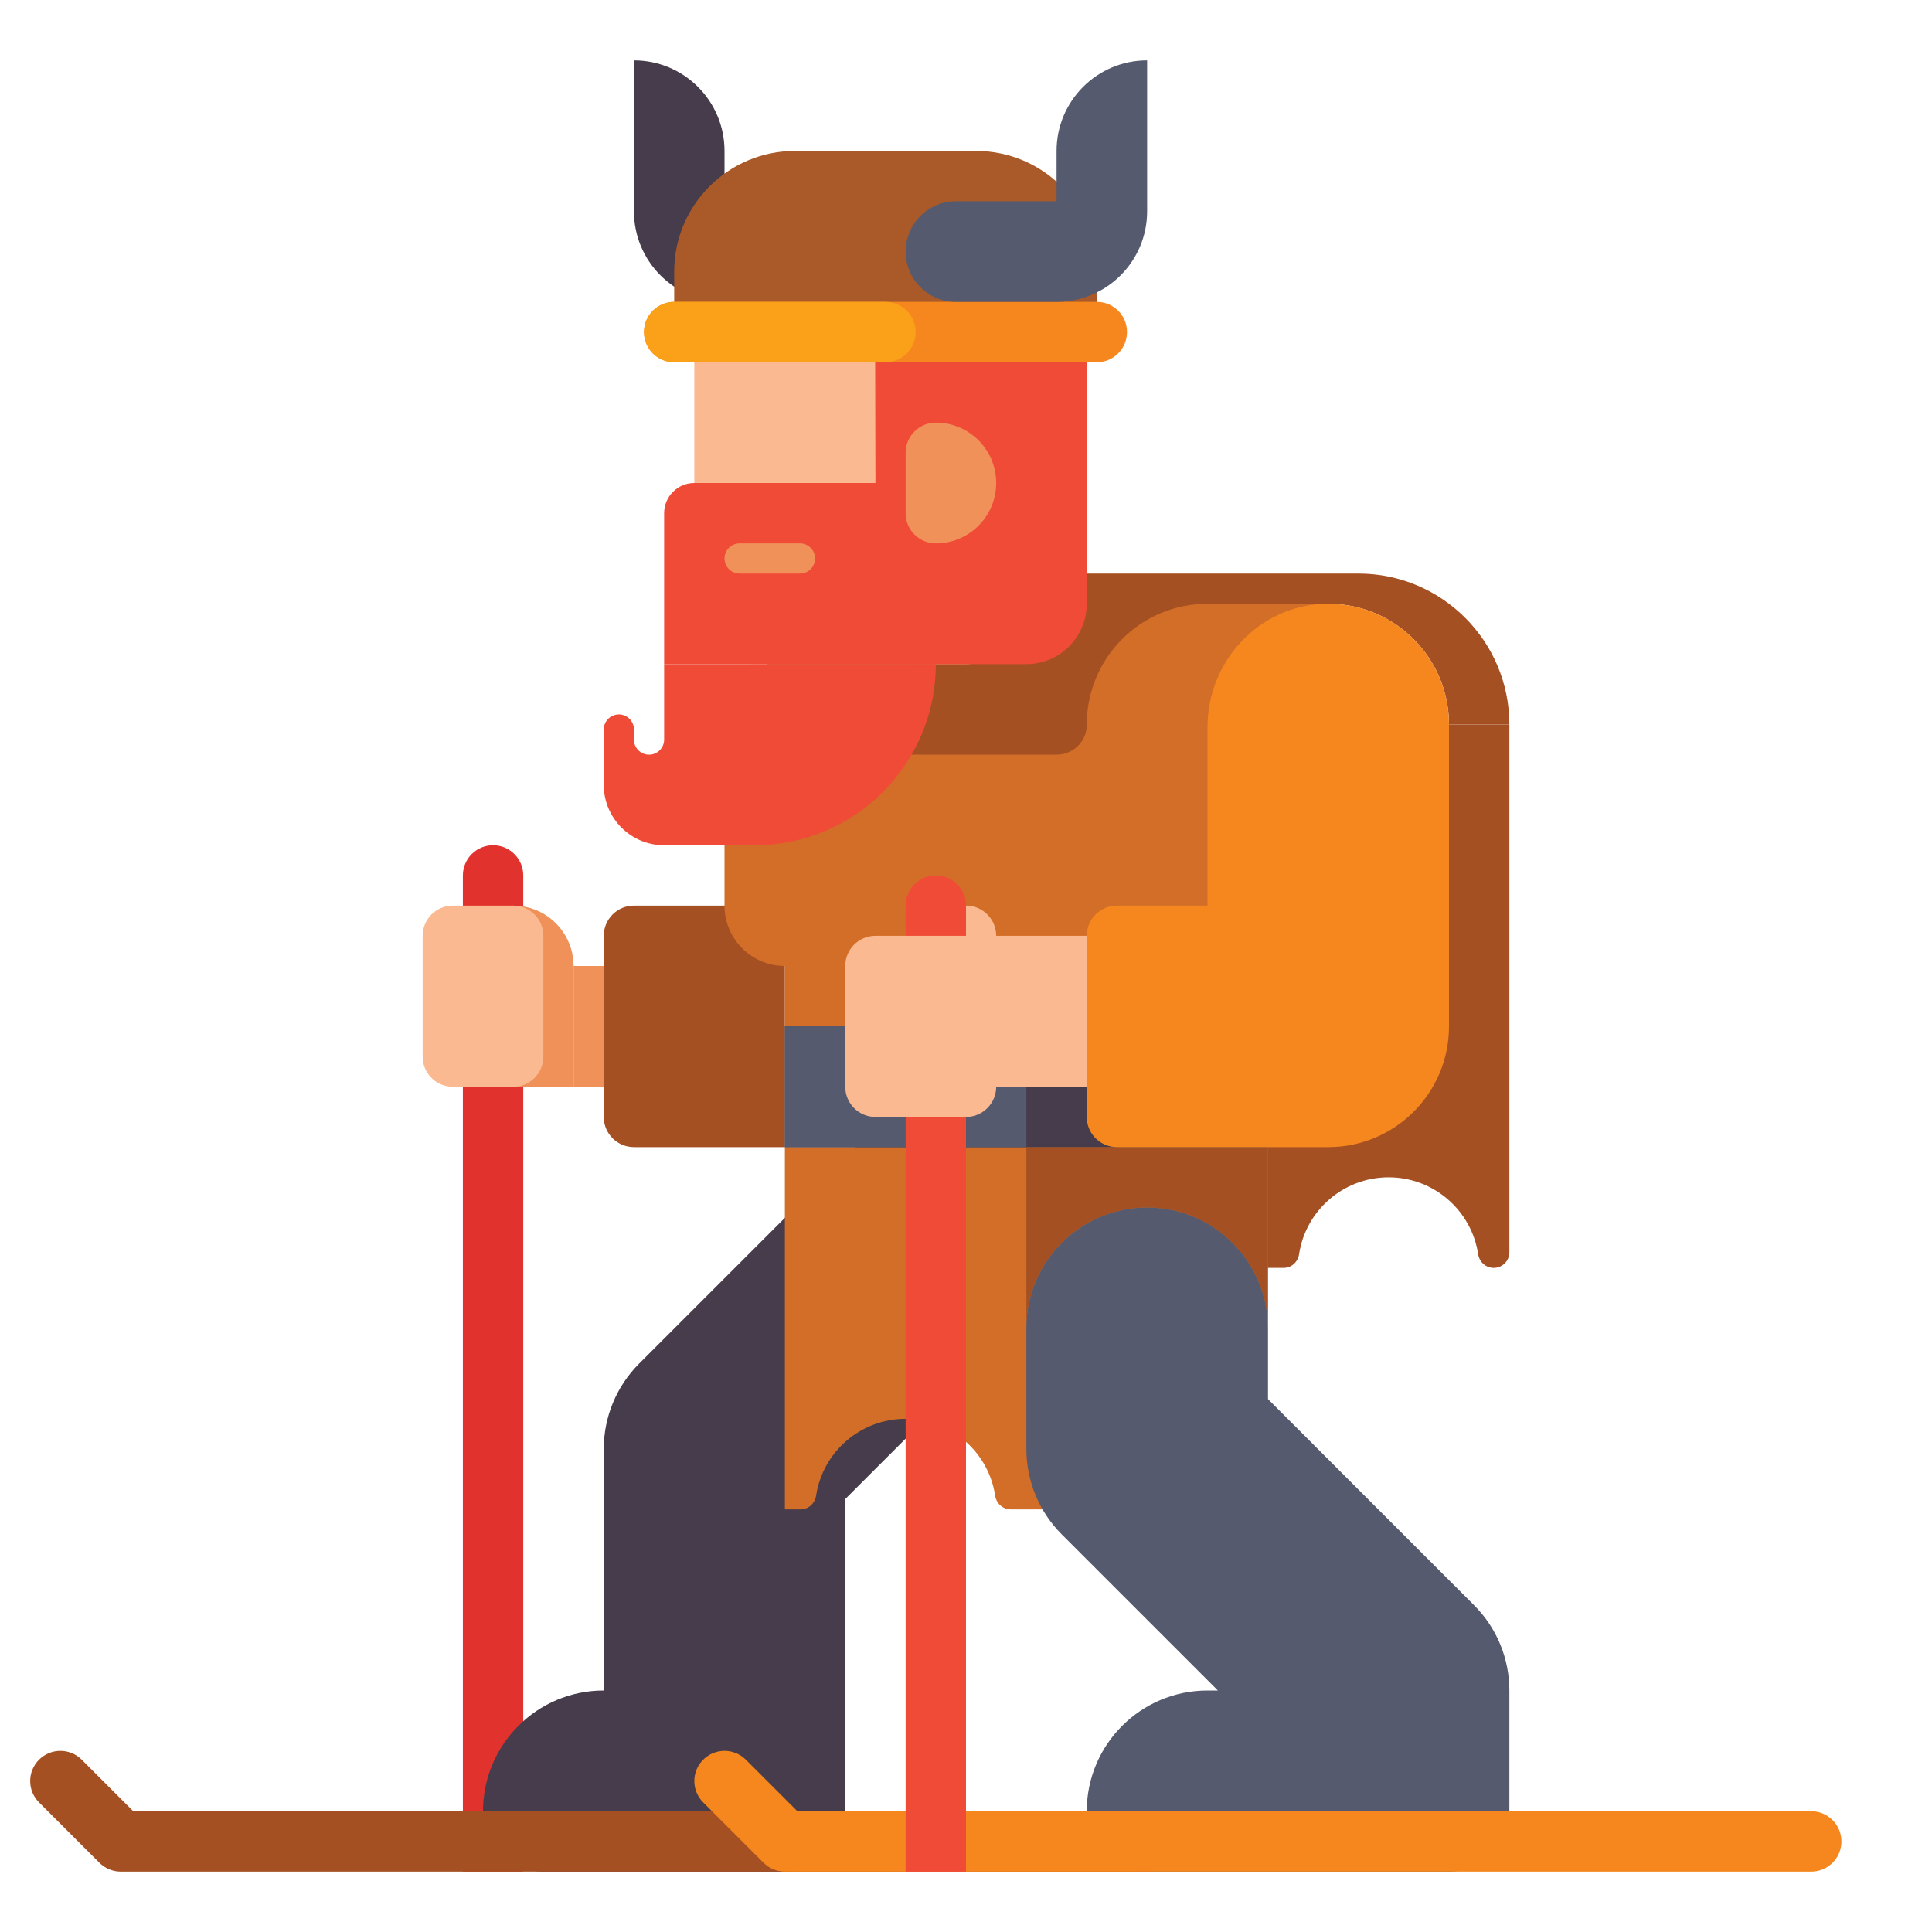 <?xml version="1.0" encoding="utf-8"?>
<!-- Generator: Adobe Illustrator 24.0.0, SVG Export Plug-In . SVG Version: 6.00 Build 0)  -->
<svg version="1.1" id="Layer_1" xmlns="http://www.w3.org/2000/svg" xmlns:xlink="http://www.w3.org/1999/xlink" x="0px" y="0px"
	 viewBox="0 0 512 512" enable-background="new 0 0 512 512" xml:space="preserve">
<g>
	<g>
		<path fill="#E1322D" d="M122.667,496h16V232c0-4.418-3.582-8-8-8h0c-4.418,0-8,3.582-8,8V496z"/>
	</g>
	<path fill="#463C4B" d="M278.627,297.373c-12.496-12.497-32.758-12.497-45.254,0l-64,64C163.371,367.374,160,375.513,160,384v64
		c-17.673,0-32,14.327-32,32l0,0c0,8.837,7.164,16,16,16h64c8.836,0,16-7.163,16-16v-82.745l54.627-54.628
		C291.124,330.131,291.124,309.869,278.627,297.373z"/>
	<g>
		<path fill="#463C4B" d="M192,40v13.333h26.667c7.364,0,13.333,5.97,13.333,13.333v0C232,74.03,226.03,80,218.667,80H192
			c-13.255,0-24-10.745-24-24V16h0C181.255,16,192,26.745,192,40z"/>
	</g>
	<g>
		<path fill="#A55023" d="M272,192v144h4.153c2.091,0,3.806-1.562,4.119-3.63C282.022,320.838,291.979,312,304,312
			s21.978,8.838,23.727,20.37c0.314,2.068,2.028,3.63,4.119,3.63h8.307c2.091,0,3.806-1.562,4.119-3.63
			C346.022,320.838,355.979,312,368,312s21.978,8.838,23.727,20.37c0.314,2.068,2.028,3.63,4.119,3.63l0,0
			c2.294,0,4.153-1.859,4.153-4.153V192H272z"/>
	</g>
	<g>
		<path fill="#A55023" d="M168,304h40v-64h-40c-4.418,0-8,3.582-8,8v48C160,300.418,163.582,304,168,304z"/>
	</g>
	<g>
		<rect x="152" y="256" fill="#F0915A" width="8" height="32"/>
	</g>
	<g>
		<path fill="#F0915A" d="M136,240L136,240c8.837,0,16,7.163,16,16v32h-16V240z"/>
	</g>
	<g>
		<path fill="#FAB991" d="M120,240h16c4.418,0,8,3.582,8,8v32c0,4.418-3.582,8-8,8h-16c-4.418,0-8-3.582-8-8v-32
			C112,243.582,115.582,240,120,240z"/>
	</g>
	<g>
		<path fill="#D26E28" d="M208,304v96h4.153c2.091,0,3.806-1.562,4.119-3.63C218.022,384.838,227.979,376,240,376
			s21.978,8.838,23.727,20.37c0.314,2.068,2.028,3.63,4.119,3.63h8.307c2.091,0,3.806-1.562,4.119-3.63
			C282.022,384.838,291.979,376,304,376s21.978,8.838,23.727,20.37c0.314,2.068,2.028,3.63,4.119,3.63l0,0
			c2.294,0,4.153-1.859,4.153-4.153V304H208z"/>
	</g>
	<g>
		<g>
			<path fill="#A55023" d="M304,320c17.673,0,32,14.327,32,32v-48c0-17.673-14.327-32-32-32s-32,14.327-32,32v48
				C272,334.327,286.327,320,304,320z"/>
		</g>
	</g>
	<path fill="#555A6E" d="M400,448c0-8.189-3.124-16.379-9.373-22.627L336,370.745V352c0-17.673-14.327-32-32-32s-32,14.327-32,32v32
		c0,8.487,3.371,16.626,9.373,22.627L322.746,448H320c-17.673,0-32,14.327-32,32l0,0c0,8.837,7.164,16,16,16h80
		c8.836,0,16-7.163,16-16L400,448L400,448z"/>
	<path fill="#D26E28" d="M240,160c-17.673,0-32,14.327-32,32h-8c-4.418,0-8,3.582-8,8v40c0,8.837,7.164,16,16,16v48h128v-32
		l2.564-3.846C347.325,255.013,352,239.572,352,223.778V160H240z"/>
	<g>
		<path fill="#A55023" d="M240,152c-22.15,0-40.095,18.003-40,40.175c0.019,4.35,3.65,7.825,8,7.825h72c4.368,0,8.018-3.502,8-7.87
			C287.93,174.397,302.284,160,320,160h32c17.673,0,32,14.327,32,32v0h16v0c0-22.091-17.909-40-40-40H240z"/>
	</g>
	<g>
		<path fill="#FAB991" d="M200,176h56c8.837,0,16-7.163,16-16V88c0-13.255-10.745-24-24-24h-40c-13.255,0-24,10.745-24,24v72
			C184,168.837,191.163,176,200,176z"/>
	</g>
	<g>
		<path fill="#F04B37" d="M248,176h-72v-40c0-4.418,3.582-8,8-8h64V176z"/>
	</g>
	<g>
		<path fill="#F04B37" d="M231.925,96L232,128h8v48h32c8.836,0,16-7.164,16-16V96H231.925z"/>
	</g>
	<g>
		<path fill="#F0915A" d="M248,144L248,144c-4.418,0-8-3.582-8-8v-16c0-4.418,3.582-8,8-8h0c8.837,0,16,7.163,16,16v0
			C264,136.837,256.837,144,248,144z"/>
	</g>
	<g>
		<path fill="#F0915A" d="M212,152h-16c-2.209,0-4-1.791-4-4l0,0c0-2.209,1.791-4,4-4h16c2.209,0,4,1.791,4,4l0,0
			C216,150.209,214.209,152,212,152z"/>
	</g>
	<g>
		<path fill="#F04B37" d="M176,176v20c0,2.209-1.791,4-4,4l0,0c-2.209,0-4-1.791-4-4v-2.667c0-2.209-1.791-4-4-4l0,0
			c-2.209,0-4,1.791-4,4V208c0,8.837,7.163,16,16,16h24c26.51,0,48-21.49,48-48v0H176z"/>
	</g>
	<g>
		<g>
			<path fill="#AA5A28" d="M290.667,72c0-17.673-14.327-32-32-32h-48c-17.673,0-32,14.327-32,32v24h112V72z"/>
		</g>
	</g>
	<g>
		<path fill="#F5871E" d="M290.667,80h-112c-4.418,0-8,3.582-8,8v0c0,4.418,3.582,8,8,8h112c4.418,0,8-3.582,8-8v0
			C298.667,83.582,295.085,80,290.667,80z"/>
	</g>
	<g>
		<path fill="#FAA019" d="M234.667,80h-56c-4.418,0-8,3.582-8,8v0c0,4.418,3.582,8,8,8h56c4.418,0,8-3.582,8-8v0
			C242.667,83.582,239.085,80,234.667,80z"/>
	</g>
	<g>
		<rect x="208" y="272" fill="#463C4B" width="128" height="32"/>
	</g>
	<g>
		<rect x="208" y="272" fill="#555A6E" width="64" height="32"/>
	</g>
	<g>
		<g>
			<g>
				<g>
					<path fill="#F5871E" d="M351.1,160.012c-17.43,0.478-31.1,15.217-31.1,32.653V240h-24c-4.418,0-8,3.582-8,8v48
						c0,4.418,3.582,8,8,8h56c17.673,0,32-14.327,32-32v-80C384,174.028,369.184,159.516,351.1,160.012z"/>
				</g>
			</g>
		</g>
	</g>
	<g>
		<path fill="#A55023" d="M304,496H32c-2.122,0-4.156-0.843-5.657-2.343l-16-16c-3.124-3.125-3.124-8.189,0-11.314
			c3.125-3.123,8.189-3.123,11.314,0L35.313,480H304c4.418,0,8,3.582,8,8S308.418,496,304,496z"/>
	</g>
	<g>
		<path fill="#F5871E" d="M480,496H208c-2.122,0-4.156-0.843-5.657-2.343l-16-16c-3.124-3.125-3.124-8.189,0-11.314
			c3.125-3.123,8.189-3.123,11.314,0L211.313,480H480c4.418,0,8,3.582,8,8S484.418,496,480,496z"/>
	</g>
	<g>
		<path fill="#F04B37" d="M240,496h16V240c0-4.418-3.582-8-8-8h0c-4.418,0-8,3.582-8,8V496z"/>
	</g>
	<g>
		<path fill="#FAB991" d="M264,248c0-4.418-3.582-8-8-8l0,0v8h-24c-4.418,0-8,3.582-8,8v32c0,4.418,3.582,8,8,8h24
			c4.418,0,8-3.582,8-8h24v-40H264z"/>
	</g>
	<g>
		<path fill="#555A6E" d="M280,40v13.333h-26.667c-7.364,0-13.333,5.97-13.333,13.333v0C240,74.03,245.97,80,253.333,80H280
			c13.255,0,24-10.745,24-24V16h0C290.745,16,280,26.745,280,40z"/>
	</g>
</g>
</svg>
